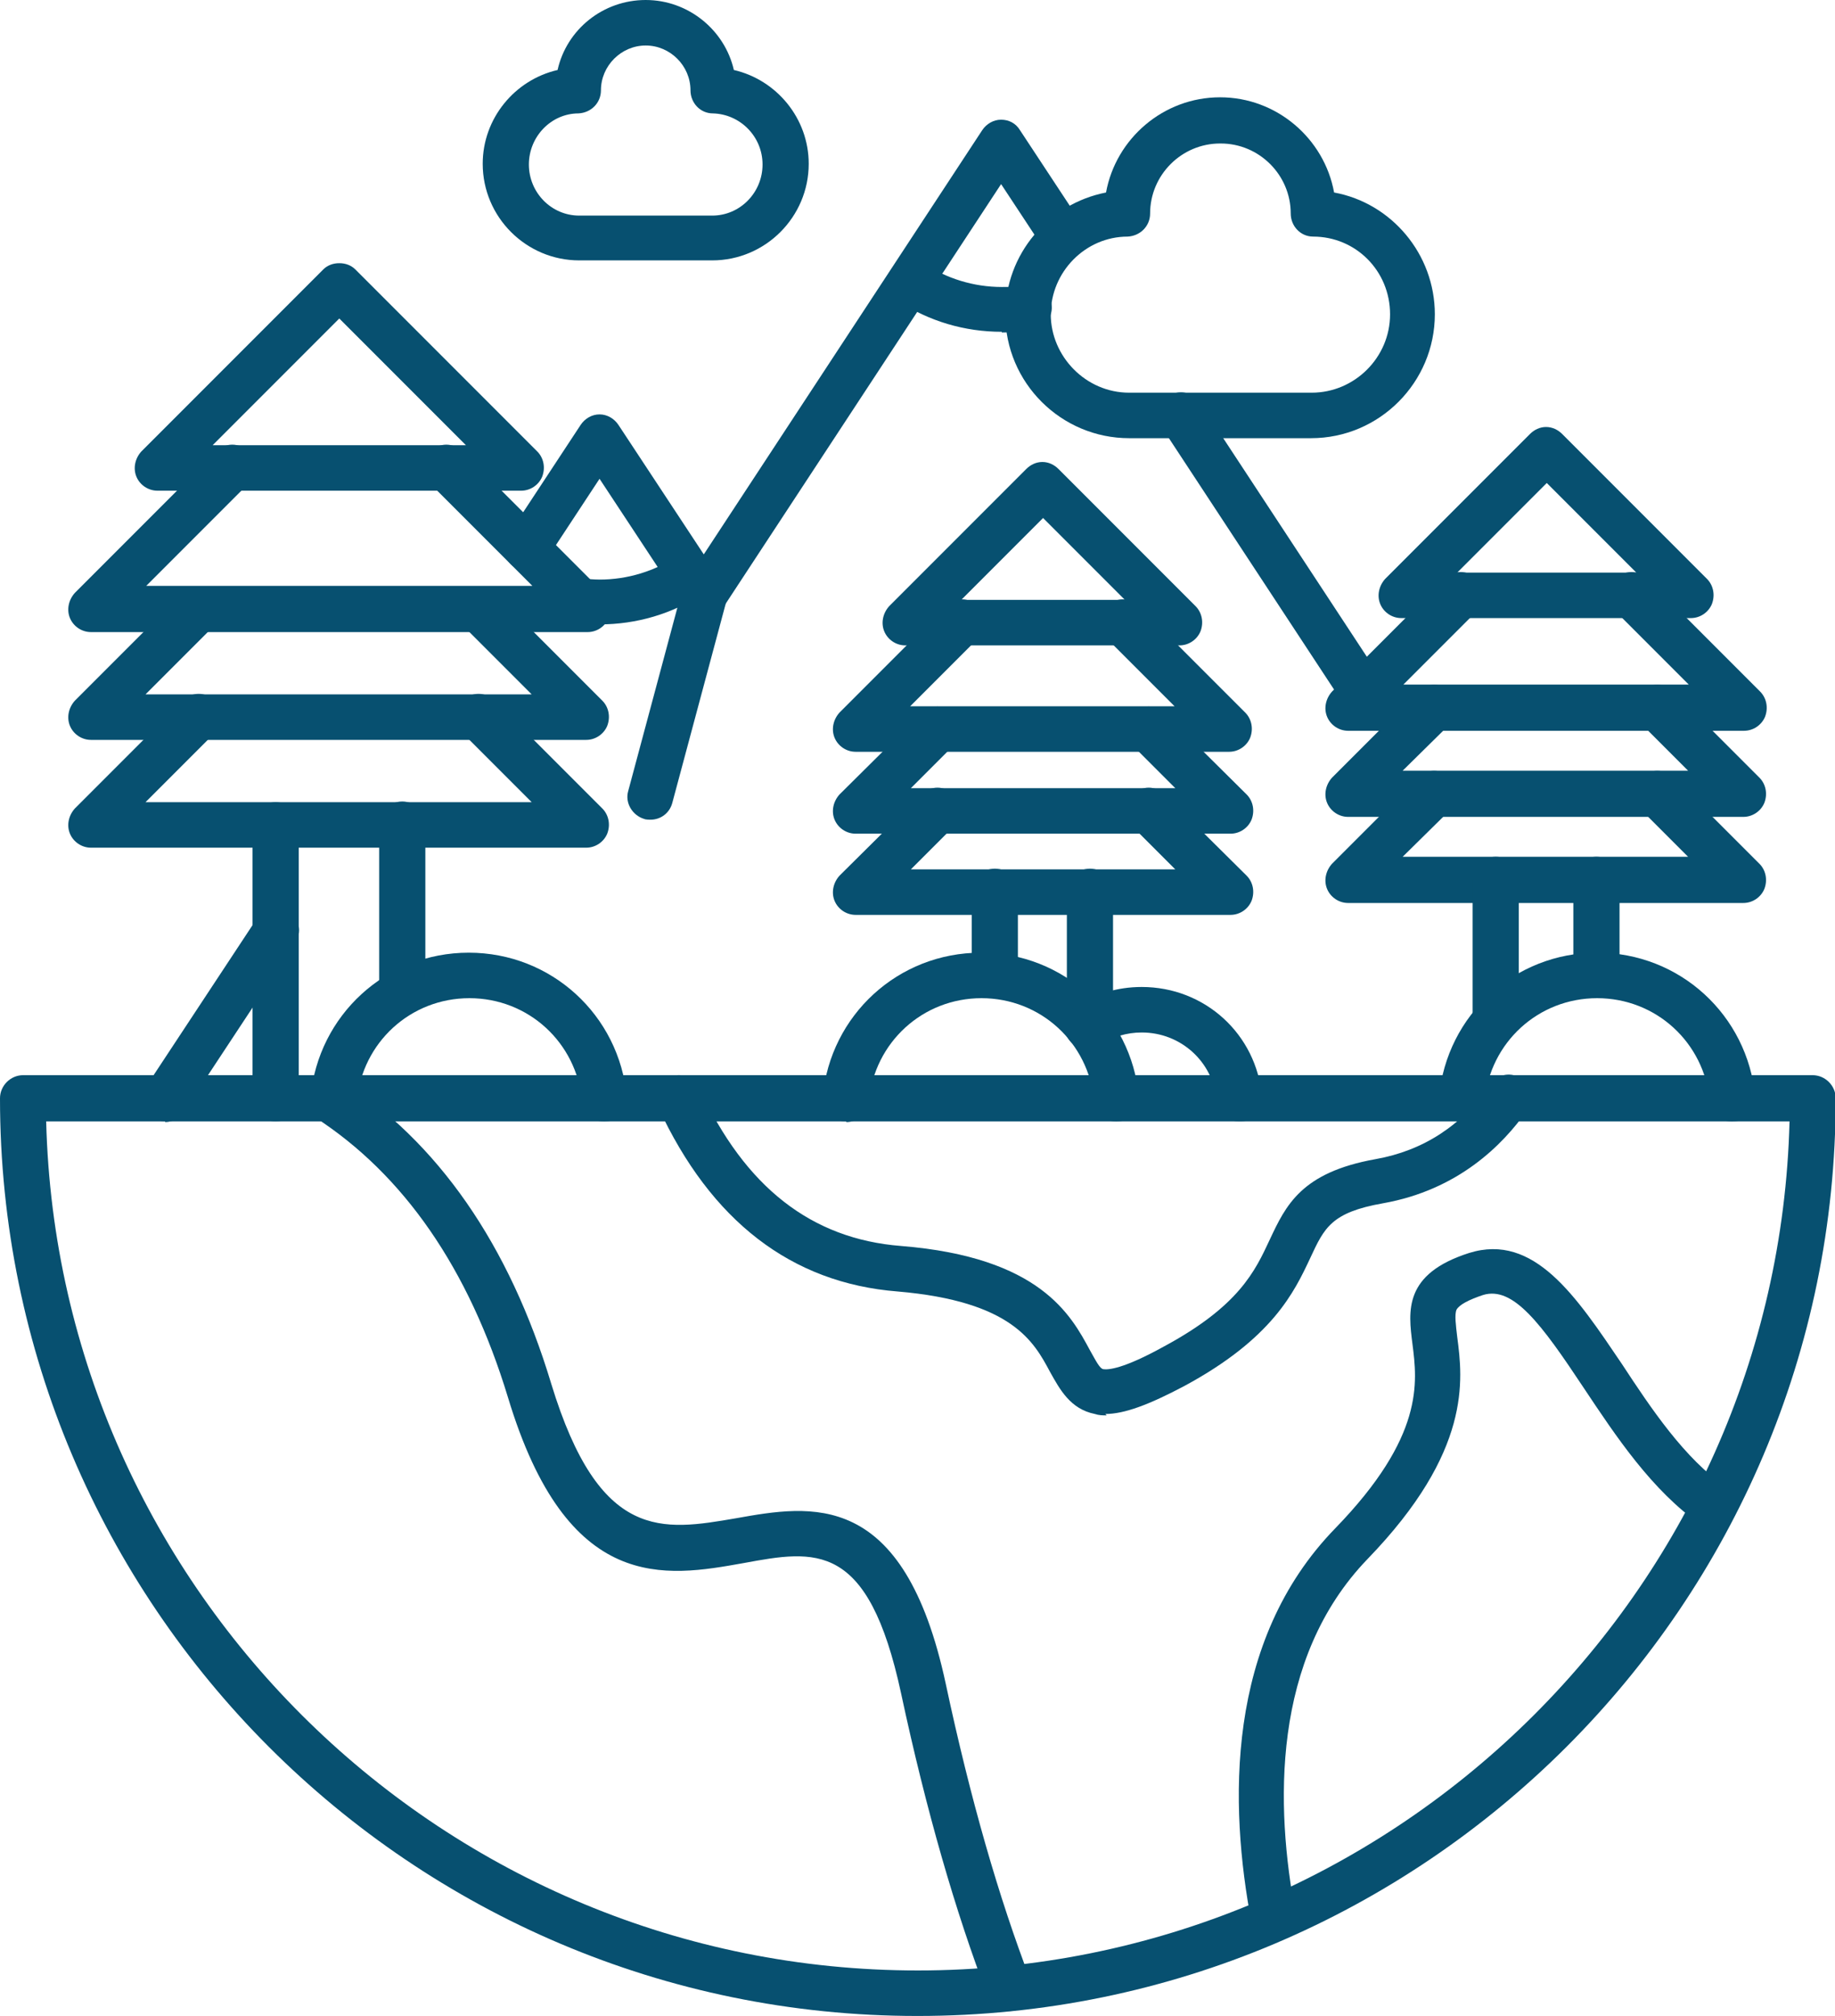 <?xml version="1.0" encoding="UTF-8"?>
<svg xmlns="http://www.w3.org/2000/svg" version="1.1" viewBox="0 0 26.23 28.8">
  <defs>
    <style>
      .cls-1 {
        fill: #075070;
      }
    </style>
  </defs>
  <!-- Generator: Adobe Illustrator 28.7.5, SVG Export Plug-In . SVG Version: 1.2.0 Build 176)  -->
  <g>
    <g id="Layer_1">
      <g>
        <path class="cls-1" d="M2.36,16.02c-.06,0-.12-.02-.18-.05-.15-.1-.19-.3-.09-.45l1.59-2.41c.1-.15.3-.19.45-.09.15.1.19.3.09.45l-1.59,2.41c-.06.1-.17.15-.27.15M19.49,10.23c-.11,0-.21-.05-.27-.15l-2.61-3.97c-.1-.15-.06-.35.09-.45.15-.1.35-.06.45.09l2.61,3.97c.1.15.06.35-.09.45-.06.04-.12.05-.18.05M10.06,8.84c-.11,0-.21-.05-.27-.15l-1.22-1.85-.77,1.17c-.1.15-.3.19-.45.09-.15-.1-.19-.3-.09-.45l1.04-1.58c.06-.09.16-.15.27-.15s.21.06.27.15l1.22,1.85,3.98-6.06c.06-.09.16-.15.27-.15s.21.05.27.15l.89,1.35c.1.15.06.35-.09.45-.15.1-.35.06-.45-.09l-.62-.94-3.98,6.06c-.06.09-.16.15-.27.15"/>
        <path class="cls-1" d="M14.32,4.74c-.53,0-1.04-.15-1.48-.44-.15-.1-.19-.3-.09-.45.1-.15.3-.19.45-.09.33.22.72.34,1.12.34.11,0,.22,0,.33-.03.18-.03.35.09.38.27.03.18-.09.35-.27.37-.14.03-.29.04-.44.04"/>
        <path class="cls-1" d="M8.57,8.94c-.1,0-.21,0-.31-.02-.18-.02-.31-.18-.29-.36.02-.18.18-.31.36-.29.08,0,.16.01.24.01.4,0,.79-.12,1.12-.34.15-.1.35-.06.45.09.1.15.06.35-.09.45-.44.29-.95.44-1.48.44"/>
        <path class="cls-1" d="M9.29,11.71s-.06,0-.08-.01c-.17-.05-.28-.23-.23-.4l.77-2.87c.05-.17.23-.28.4-.23.17.05.28.22.23.4l-.77,2.87c-.04.15-.17.24-.31.24"/>
        <path class="cls-1" d="M7.44,7.01H2.25c-.13,0-.25-.08-.3-.2-.05-.12-.02-.26.07-.36l2.6-2.6c.06-.06.14-.09.23-.09s.17.03.23.09l2.6,2.6c.09.09.12.23.07.36-.05.12-.17.2-.3.2M3.04,6.36h3.62l-1.81-1.81-1.81,1.81Z"/>
        <path class="cls-1" d="M8.4,9.03H1.3c-.13,0-.25-.08-.3-.2-.05-.12-.02-.26.07-.36l2.02-2.02c.13-.13.33-.13.46,0,.13.13.13.33,0,.46l-1.46,1.46h5.52l-1.46-1.46c-.13-.13-.13-.33,0-.46.13-.13.33-.13.46,0l2.02,2.02c.09.09.12.23.07.36-.05.12-.17.2-.3.2"/>
        <path class="cls-1" d="M8.4,10.57H1.3c-.13,0-.25-.08-.3-.2-.05-.12-.02-.26.07-.36l1.54-1.54c.13-.13.33-.13.46,0,.13.13.13.33,0,.46l-.99.99h5.52l-.99-.99c-.13-.13-.13-.33,0-.46.13-.13.33-.13.46,0l1.54,1.54c.09.09.12.23.07.36-.05.12-.17.2-.3.2"/>
        <path class="cls-1" d="M8.4,12.11H1.3c-.13,0-.25-.08-.3-.2-.05-.12-.02-.26.07-.36l1.54-1.54c.13-.13.33-.13.46,0,.13.13.13.33,0,.46l-.99.99h5.52l-.99-.99c-.13-.13-.13-.33,0-.46.13-.13.33-.13.46,0l1.54,1.54c.09.09.12.23.07.36-.05.12-.17.2-.3.2"/>
        <path class="cls-1" d="M3.94,16.02c-.18,0-.33-.15-.33-.33v-3.9c0-.18.15-.33.33-.33s.33.15.33.33v3.9c0,.18-.15.33-.33.33M5.75,14.5c-.18,0-.33-.15-.33-.33v-2.39c0-.18.15-.33.33-.33s.33.15.33.33v2.39c0,.18-.15.33-.33.33"/>
        <path class="cls-1" d="M24.17,8.83h-4.14c-.13,0-.25-.08-.3-.2-.05-.12-.02-.26.07-.36l2.07-2.07c.06-.06.14-.1.23-.1s.17.04.23.1l2.07,2.07c.09.09.12.23.07.36-.05.12-.17.2-.3.2M20.82,8.18h2.57l-1.28-1.28-1.28,1.28Z"/>
        <path class="cls-1" d="M24.93,10.44h-5.66c-.13,0-.25-.08-.3-.2-.05-.12-.02-.26.07-.36l1.61-1.61c.13-.13.33-.13.46,0,.13.13.13.33,0,.46l-1.05,1.05h4.08l-1.05-1.05c-.13-.13-.13-.33,0-.46.13-.13.33-.13.46,0l1.61,1.61c.09.09.12.23.07.36-.05.12-.17.2-.3.2"/>
        <path class="cls-1" d="M24.93,11.67h-5.66c-.13,0-.25-.08-.3-.2-.05-.12-.02-.26.07-.36l1.23-1.23c.13-.13.33-.13.46,0,.13.13.13.33,0,.46l-.68.67h4.08l-.67-.67c-.13-.13-.13-.33,0-.46.13-.13.33-.13.46,0l1.23,1.23c.09.09.12.23.07.36-.05.12-.17.2-.3.2"/>
        <path class="cls-1" d="M24.93,12.9h-5.66c-.13,0-.25-.08-.3-.2-.05-.12-.02-.26.07-.36l1.23-1.23c.13-.13.33-.13.46,0,.13.13.13.33,0,.46l-.68.67h4.08l-.67-.67c-.13-.13-.13-.33,0-.46.13-.13.33-.13.46,0l1.23,1.23c.09.09.12.23.07.36-.05.12-.17.2-.3.2"/>
        <path class="cls-1" d="M21.38,14.89c-.18,0-.33-.15-.33-.33v-1.99c0-.18.15-.33.33-.33s.33.15.33.33v1.99c0,.18-.15.33-.33.33M22.82,14.25c-.18,0-.33-.15-.33-.33v-1.35c0-.18.15-.33.33-.33s.33.15.33.33v1.35c0,.18-.15.33-.33.33"/>
        <path class="cls-1" d="M16.86,9.22h-3.92c-.13,0-.25-.08-.3-.2-.05-.12-.02-.26.07-.36l1.96-1.96c.06-.06.14-.1.23-.1s.17.04.23.1l1.96,1.96c.09.09.12.23.07.36-.05.12-.17.2-.3.2M13.73,8.57h2.35l-1.17-1.17-1.17,1.17Z"/>
        <path class="cls-1" d="M17.58,10.74h-5.35c-.13,0-.25-.08-.3-.2-.05-.12-.02-.26.07-.36l1.52-1.52c.13-.13.33-.13.46,0,.13.13.13.33,0,.46l-.97.97h3.78l-.97-.97c-.13-.13-.13-.33,0-.46.13-.13.33-.13.46,0l1.52,1.52c.09.09.12.23.07.36-.05.12-.17.2-.3.2"/>
        <path class="cls-1" d="M17.58,11.91h-5.35c-.13,0-.25-.08-.3-.2-.05-.12-.02-.26.07-.36l1.17-1.16c.13-.13.33-.13.46,0,.13.13.13.33,0,.46l-.61.61h3.78l-.61-.61c-.13-.13-.13-.33,0-.46.13-.13.33-.13.46,0l1.17,1.16c.09.09.12.23.07.36-.05.12-.17.2-.3.2"/>
        <path class="cls-1" d="M17.58,13.07h-5.35c-.13,0-.25-.08-.3-.2-.05-.12-.02-.26.07-.36l1.17-1.16c.13-.13.33-.13.46,0,.13.13.13.33,0,.46l-.61.61h3.78l-.61-.61c-.13-.13-.13-.33,0-.46.13-.13.33-.13.46,0l1.17,1.16c.09.09.12.23.07.36-.05.12-.17.2-.3.2"/>
        <path class="cls-1" d="M15.58,14.96c-.18,0-.33-.15-.33-.33v-1.89c0-.18.15-.33.33-.33s.33.15.33.33v1.89c0,.18-.15.33-.33.33M14.22,14.26c-.18,0-.33-.15-.33-.33v-1.19c0-.18.15-.33.33-.33s.33.14.33.33v1.19c0,.18-.15.33-.33.33"/>
        <path class="cls-1" d="M4.77,16.02s-.02,0-.03,0c-.18-.02-.31-.17-.3-.35.11-1.17,1.08-2.06,2.26-2.06s2.15.89,2.26,2.06c.02.18-.12.34-.29.35-.18.02-.34-.11-.35-.29-.08-.84-.77-1.47-1.61-1.47s-1.53.63-1.61,1.47c-.02.17-.16.3-.32.3"/>
        <path class="cls-1" d="M12.09,16.02s-.02,0-.03,0c-.18-.02-.31-.17-.3-.35.11-1.17,1.08-2.06,2.26-2.06s2.15.89,2.26,2.06c.02.18-.12.34-.29.35-.18.02-.34-.11-.35-.29-.08-.84-.77-1.47-1.61-1.47s-1.53.63-1.61,1.47c-.01.17-.16.3-.32.3"/>
        <path class="cls-1" d="M17.71,16.02c-.17,0-.31-.13-.32-.3-.05-.55-.51-.97-1.07-.97-.21,0-.42.06-.6.18-.15.1-.35.06-.45-.09-.1-.15-.06-.35.09-.45.28-.19.61-.29.96-.29.9,0,1.64.67,1.72,1.57.02.18-.11.34-.29.35-.01,0-.02,0-.03,0"/>
        <path class="cls-1" d="M20.89,16.02s-.02,0-.03,0c-.18-.02-.31-.17-.29-.35.11-1.17,1.08-2.06,2.26-2.06s2.15.89,2.26,2.06c.02.18-.12.34-.3.35-.18.02-.34-.11-.35-.29-.08-.84-.77-1.47-1.61-1.47s-1.53.63-1.61,1.47c-.01.17-.16.3-.32.3"/>
        <path class="cls-1" d="M10.18,3.72h-1.9c-.76,0-1.38-.62-1.38-1.38,0-.65.46-1.2,1.07-1.34.13-.58.65-1,1.26-1s1.13.43,1.26,1c.61.14,1.07.69,1.07,1.34,0,.76-.62,1.38-1.38,1.38M9.23.65c-.35,0-.64.29-.64.64,0,.18-.14.32-.32.33-.39,0-.71.33-.71.73s.32.73.72.73h1.9c.4,0,.72-.33.72-.73s-.32-.72-.71-.73c-.18,0-.32-.15-.32-.33,0-.35-.29-.64-.64-.64"/>
        <path class="cls-1" d="M18.75,6.26h-2.61c-.97,0-1.77-.79-1.77-1.77,0-.86.62-1.58,1.44-1.74.14-.77.82-1.36,1.63-1.36s1.49.59,1.63,1.36c.82.15,1.44.88,1.44,1.74,0,.97-.79,1.77-1.77,1.77M17.44,2.05c-.55,0-1,.45-1,1,0,.18-.14.32-.32.33-.61,0-1.1.51-1.1,1.11s.5,1.12,1.12,1.12h2.61c.61,0,1.12-.5,1.12-1.12s-.49-1.11-1.1-1.11c-.18,0-.32-.15-.32-.33,0-.55-.45-1-1-1"/>
        <path class="cls-1" d="M13.11,28.8C5.88,28.8,0,22.92,0,15.69c0-.18.15-.33.33-.33h25.58c.18,0,.33.15.33.33,0,7.23-5.89,13.11-13.12,13.11M.66,16.02c.17,6.72,5.7,12.13,12.46,12.13s12.29-5.41,12.46-12.13H.66Z"/>
        <path class="cls-1" d="M15.82,20.22c-.06,0-.11,0-.17-.02-.35-.07-.5-.35-.64-.6-.23-.43-.54-1.01-2.18-1.15-1.52-.12-2.67-1.01-3.42-2.63-.07-.16,0-.36.16-.43.16-.08.36,0,.43.16.65,1.41,1.6,2.15,2.88,2.25,1.99.16,2.43.99,2.7,1.49.09.16.14.26.19.27.07.01.28,0,.86-.32,1.08-.58,1.31-1.08,1.52-1.53.23-.49.45-.96,1.51-1.15.68-.12,1.24-.48,1.64-1.07.1-.15.31-.18.45-.08.15.1.18.31.08.45-.35.5-.99,1.14-2.06,1.33-.74.13-.84.35-1.04.78-.23.49-.54,1.15-1.8,1.83-.51.27-.86.4-1.13.4"/>
        <path class="cls-1" d="M18.21,27.74c-.15,0-.29-.11-.32-.27-.32-1.68-.38-4.02,1.2-5.64,1.27-1.31,1.17-2.08,1.1-2.63-.06-.47-.13-1,.81-1.3.93-.29,1.53.62,2.18,1.58.42.64.9,1.36,1.5,1.77.15.1.18.31.08.45-.1.15-.31.18-.45.08-.7-.49-1.21-1.26-1.67-1.95-.61-.92-1.01-1.46-1.44-1.33-.21.07-.34.14-.38.21-.03.07-.01.22.01.39.08.61.21,1.63-1.28,3.17-1.38,1.43-1.32,3.54-1.03,5.07.03.18-.08.35-.26.38-.02,0-.04,0-.06,0"/>
        <path class="cls-1" d="M14.42,28.73c-.13,0-.25-.08-.3-.21-.46-1.2-.88-2.65-1.24-4.33-.47-2.18-1.22-2.05-2.25-1.86-1.12.2-2.52.45-3.37-2.37-.56-1.84-1.49-3.18-2.76-4-.15-.1-.19-.3-.1-.45.1-.15.3-.2.45-.1,1.41.9,2.43,2.37,3.03,4.36.69,2.26,1.59,2.1,2.64,1.92,1.07-.19,2.4-.43,3,2.37.35,1.64.76,3.06,1.21,4.23.07.17-.02.36-.19.42-.04.01-.08.02-.12.02"/>
      </g>
    </g>
  </g>
</svg>